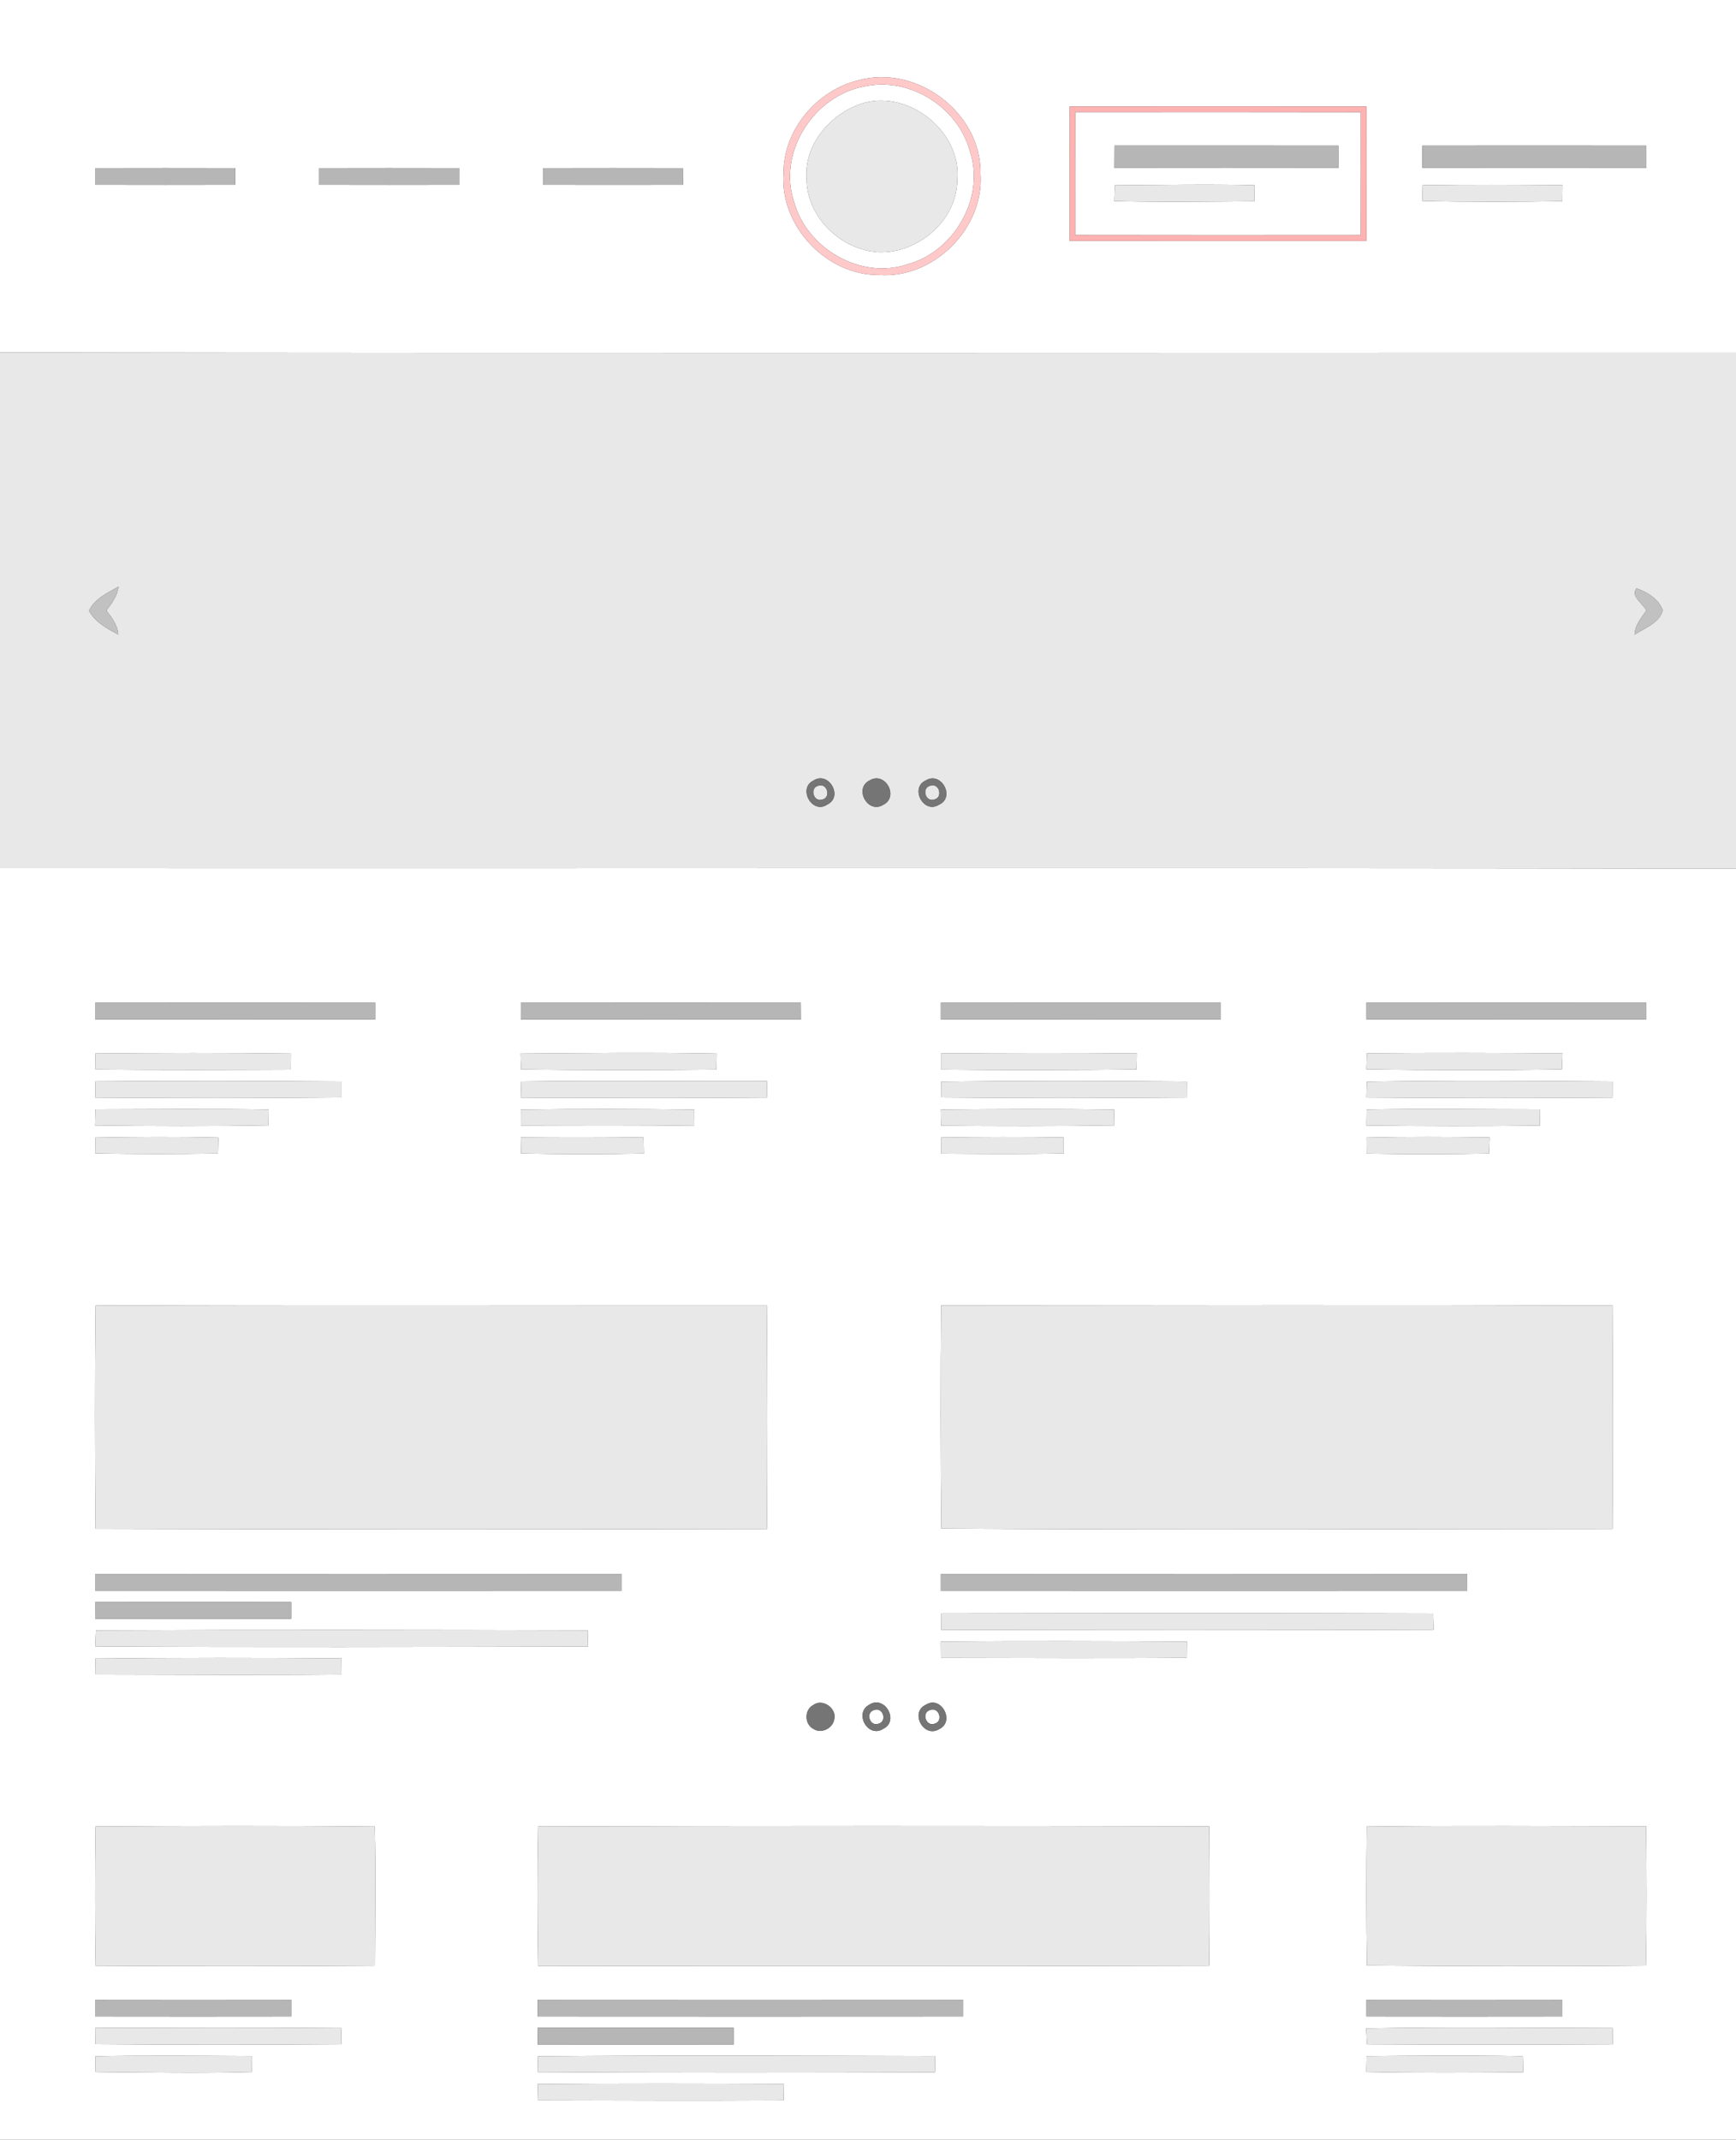 <?xml version="1.0" encoding="UTF-8" ?>
<!DOCTYPE svg PUBLIC "-//W3C//DTD SVG 1.1//EN" "http://www.w3.org/Graphics/SVG/1.1/DTD/svg11.dtd">
<svg width="310px" height="382px" viewBox="0 0 310 382" version="1.1" xmlns="http://www.w3.org/2000/svg">
<rect x="0" y="0" width="310" height="382" fill="#333333" stroke="none"/>
<g id="#ffffffff">
<path fill="#ffffff" opacity="1.00" d=" M 0.00 0.00 L 310.00 0.00 L 310.00 62.98 C 206.67 62.97 103.33 63.09 0.00 62.92 L 0.00 0.00 M 153.30 14.33 C 145.85 16.12 139.87 23.21 139.91 30.97 C 139.25 40.35 147.58 49.17 156.97 49.09 C 166.72 49.79 175.77 40.77 175.09 31.01 C 175.27 20.16 163.73 11.45 153.30 14.33 M 191.01 19.01 C 190.99 27.00 191.00 34.99 191.00 42.99 C 208.66 43.02 226.33 43.00 243.99 43.00 C 244.02 35.00 244.00 27.01 244.00 19.01 C 226.33 18.99 208.67 18.99 191.01 19.01 M 254.00 26.01 C 254.00 27.34 254.00 28.66 254.00 29.99 C 267.33 30.00 280.67 30.01 294.00 29.99 C 294.00 28.66 294.00 27.34 294.00 26.01 C 280.67 25.99 267.33 25.99 254.00 26.01 M 17.00 30.01 C 17.00 30.76 17.00 32.25 17.00 32.99 C 25.33 33.01 33.67 33.01 42.00 32.99 C 42.00 32.24 42.00 30.76 42.00 30.01 C 33.67 29.99 25.33 29.99 17.00 30.01 M 57.00 30.01 C 57.00 30.76 57.00 32.25 57.00 32.99 C 65.34 33.01 73.67 33.01 82.00 32.99 C 82.00 32.24 82.00 30.76 82.00 30.01 C 73.67 29.99 65.33 29.99 57.00 30.01 M 97.00 30.01 C 97.00 30.75 97.00 32.24 96.99 32.99 C 105.33 33.02 113.66 33.00 121.99 32.99 C 122.00 32.25 122.00 30.76 122.01 30.01 C 113.67 29.99 105.34 29.99 97.00 30.01 M 254.05 33.06 C 254.04 33.76 254.00 35.18 253.99 35.88 C 262.32 36.08 270.65 36.06 278.98 35.91 C 278.99 35.20 279.01 33.77 279.02 33.05 C 270.70 32.97 262.37 32.94 254.05 33.06 Z" />
<path fill="#ffffff" opacity="1.00" d=" M 154.34 15.44 C 162.36 13.63 171.07 19.10 173.19 26.99 C 175.98 35.28 170.37 44.96 162.02 47.19 C 153.73 49.99 144.08 44.38 141.81 36.05 C 138.82 27.24 145.31 17.08 154.34 15.44 M 154.33 18.35 C 148.45 20.07 143.48 25.74 144.03 32.09 C 144.16 38.93 150.29 44.68 156.99 45.03 C 164.03 45.21 170.92 39.30 170.95 32.08 C 171.70 23.55 162.49 16.15 154.33 18.35 Z" />
<path fill="#ffffff" opacity="1.00" d=" M 192.01 20.01 C 209.00 20.00 226.00 19.98 243.00 20.02 C 243.00 27.34 243.01 34.67 242.99 41.99 C 225.99 42.00 209.00 42.02 192.00 41.98 C 192.00 34.66 191.99 27.33 192.01 20.01 M 199.01 26.00 C 199.00 27.33 199.00 28.66 198.99 29.99 C 212.33 30.01 225.66 30.01 239.00 29.99 C 239.00 28.66 239.00 27.34 239.00 26.01 C 225.67 25.99 212.34 26.00 199.01 26.00 M 199.08 33.07 C 199.06 33.78 199.01 35.19 198.98 35.90 C 207.32 36.12 215.67 36.00 224.01 35.93 C 224.00 35.21 223.99 33.77 223.99 33.05 C 215.69 32.86 207.38 33.02 199.08 33.07 Z" />
<path fill="#ffffff" opacity="1.00" d=" M 0.00 155.00 C 103.33 155.06 206.67 154.89 310.00 155.08 L 310.00 382.00 L 0.00 382.00 L 0.00 155.00 M 17.00 179.01 C 17.00 179.76 17.00 181.25 17.00 181.99 C 33.67 182.01 50.34 182.01 67.00 181.99 C 67.00 181.24 67.00 179.76 67.00 179.01 C 50.33 178.99 33.66 178.99 17.00 179.01 M 93.00 179.01 C 93.00 179.76 93.00 181.24 93.00 181.99 C 109.67 182.01 126.34 182.01 143.01 181.99 C 143.00 181.24 143.00 179.75 142.99 179.01 C 126.33 179.00 109.66 178.99 93.00 179.01 M 168.00 179.01 C 168.00 179.76 168.00 181.24 168.00 181.99 C 184.66 182.01 201.33 182.01 218.00 181.99 C 218.00 181.24 218.00 179.76 218.00 179.01 C 201.33 178.99 184.67 178.99 168.00 179.01 M 244.00 179.01 C 244.00 179.76 244.00 181.24 244.00 181.99 C 260.67 182.01 277.33 182.01 294.00 181.99 C 294.00 181.24 294.00 179.76 294.00 179.01 C 277.33 178.99 260.67 178.99 244.00 179.01 M 17.04 188.07 C 17.05 188.78 17.06 190.21 17.07 190.93 C 28.69 191.05 40.31 191.01 51.94 190.96 C 51.95 190.25 51.96 188.81 51.97 188.09 C 40.33 187.93 28.68 187.96 17.04 188.07 M 92.97 188.09 C 92.99 188.80 93.05 190.21 93.07 190.92 C 104.69 191.06 116.31 191.06 127.93 190.94 C 127.95 190.23 127.98 188.81 127.99 188.09 C 116.32 187.86 104.64 188.00 92.97 188.09 M 168.04 188.06 C 168.04 188.78 168.04 190.22 168.04 190.94 C 179.68 191.07 191.32 191.05 202.95 190.91 C 202.97 190.20 202.99 188.78 203.01 188.06 C 191.35 187.94 179.69 187.97 168.04 188.06 M 244.09 188.04 C 244.07 188.75 244.02 190.19 243.99 190.90 C 255.63 191.07 267.27 191.09 278.91 190.91 C 278.94 190.19 278.99 188.76 279.02 188.05 C 267.38 187.96 255.73 187.93 244.09 188.04 M 17.05 193.05 C 17.05 193.78 17.05 195.22 17.05 195.95 C 31.70 196.04 46.35 196.07 61.00 195.91 C 61.00 195.20 61.00 193.78 61.00 193.07 C 46.35 192.97 31.69 192.93 17.05 193.05 M 93.09 193.07 C 93.07 193.79 93.04 195.24 93.02 195.96 C 107.68 196.00 122.33 196.07 136.98 195.94 C 136.98 195.21 136.97 193.75 136.97 193.01 C 122.34 193.07 107.71 192.87 93.09 193.07 M 168.06 193.10 C 168.05 193.80 168.04 195.22 168.04 195.92 C 182.67 196.06 197.30 196.04 211.93 195.93 C 211.94 195.22 211.95 193.79 211.95 193.08 C 197.32 192.94 182.69 192.93 168.06 193.10 M 244.09 193.11 C 244.07 193.82 244.03 195.23 244.00 195.93 C 258.65 196.04 273.31 196.05 287.95 195.95 C 287.96 195.23 287.96 193.79 287.96 193.07 C 273.34 192.96 258.71 192.87 244.09 193.11 M 17.04 198.03 C 17.02 198.75 16.99 200.20 16.97 200.92 C 27.29 201.05 37.62 201.08 47.95 200.90 C 47.96 200.19 47.98 198.78 47.99 198.07 C 37.67 197.90 27.35 198.01 17.04 198.03 M 93.01 198.08 C 93.01 198.80 93.00 200.24 93.00 200.97 C 103.33 201.00 113.67 201.06 124.00 200.91 C 123.99 200.20 123.98 198.79 123.98 198.08 C 113.66 197.96 103.33 197.93 93.01 198.08 M 168.00 198.08 C 168.01 198.80 168.04 200.24 168.06 200.96 C 178.37 201.05 188.69 201.07 199.01 200.91 C 198.99 200.20 198.96 198.78 198.95 198.08 C 188.63 197.93 178.31 197.98 168.00 198.08 M 244.04 198.07 C 244.03 198.79 244.01 200.21 244.00 200.93 C 254.33 201.06 264.66 201.08 274.98 200.94 C 274.97 200.21 274.96 198.76 274.95 198.03 C 264.65 198.03 254.34 197.87 244.04 198.07 M 17.04 203.09 C 17.03 203.80 17.02 205.21 17.01 205.91 C 24.31 206.05 31.62 206.04 38.93 205.93 C 38.94 205.22 38.98 203.80 39.00 203.09 C 31.68 202.91 24.36 202.97 17.04 203.09 M 93.00 203.03 C 93.02 203.75 93.05 205.20 93.06 205.92 C 100.37 206.07 107.67 206.08 114.98 205.93 C 114.96 205.21 114.93 203.78 114.92 203.06 C 107.61 202.96 100.31 202.97 93.00 203.03 M 168.05 203.07 C 168.05 203.79 168.05 205.23 168.06 205.95 C 175.35 206.01 182.65 206.06 189.94 205.92 C 189.94 205.20 189.94 203.77 189.94 203.06 C 182.64 202.94 175.34 202.97 168.05 203.07 M 244.02 203.09 C 244.03 203.80 244.05 205.23 244.05 205.94 C 251.34 206.08 258.63 206.07 265.91 205.93 C 265.94 205.22 265.99 203.78 266.02 203.06 C 258.69 202.96 251.35 202.92 244.02 203.09 M 17.07 233.07 C 16.92 246.35 16.95 259.64 17.07 272.93 C 57.03 273.05 96.99 273.03 136.95 272.96 C 137.04 259.65 137.05 246.32 136.93 233.01 C 96.98 233.04 57.02 232.92 17.07 233.07 M 168.07 233.04 C 167.94 246.32 167.96 259.61 168.10 272.89 C 208.05 273.14 248.00 272.96 287.96 272.95 C 288.06 259.65 288.02 246.36 287.95 233.06 C 247.99 232.93 208.03 233.01 168.07 233.04 M 17.00 281.01 C 17.00 281.76 17.00 283.24 17.00 283.99 C 48.33 284.01 79.67 284.01 111.00 283.99 C 111.00 283.24 111.00 281.76 111.00 281.01 C 79.67 280.99 48.33 280.99 17.00 281.01 M 168.00 281.01 C 168.00 281.76 168.00 283.24 168.00 283.99 C 199.33 284.01 230.67 284.01 262.01 283.99 C 262.00 283.24 262.00 281.75 262.00 281.01 C 230.66 280.99 199.33 280.99 168.00 281.01 M 17.01 286.01 C 17.00 286.75 17.00 288.24 16.99 288.99 C 28.66 289.01 40.33 289.01 52.00 288.99 C 52.00 288.24 52.00 286.76 52.00 286.01 C 40.34 285.99 28.67 286.00 17.01 286.01 M 168.05 288.04 C 168.06 288.77 168.06 290.23 168.06 290.96 C 197.38 291.02 226.69 291.04 256.01 290.94 C 255.99 290.22 255.94 288.77 255.92 288.05 C 226.63 287.96 197.34 287.98 168.05 288.04 M 17.13 291.07 C 17.10 291.78 17.04 293.21 17.01 293.93 C 46.34 294.10 75.68 294.01 105.01 293.95 C 104.99 293.23 104.96 291.78 104.94 291.06 C 75.67 290.99 46.40 290.93 17.13 291.07 M 168.00 293.06 C 168.01 293.78 168.02 295.23 168.02 295.96 C 182.66 295.97 197.29 296.07 211.92 295.94 C 211.93 295.22 211.95 293.78 211.96 293.06 C 197.31 292.99 182.65 292.94 168.00 293.06 M 17.04 296.09 C 17.05 296.80 17.07 298.24 17.08 298.96 C 31.73 298.98 46.37 299.08 61.01 298.95 C 61.00 298.23 60.99 296.79 60.98 296.06 C 46.33 295.94 31.69 295.94 17.04 296.09 M 145.25 304.38 C 143.60 305.22 143.62 307.82 145.27 308.66 C 146.66 309.56 148.67 308.58 148.96 306.99 C 149.52 305.03 146.90 303.14 145.25 304.38 M 155.24 304.33 C 152.42 305.81 155.02 310.40 157.71 308.64 C 160.65 307.27 157.98 302.55 155.24 304.33 M 165.36 304.33 C 162.39 305.65 164.94 310.40 167.71 308.69 C 170.62 307.30 168.03 302.62 165.36 304.33 M 17.07 326.07 C 16.96 334.36 16.94 342.66 17.08 350.95 C 33.70 351.05 50.34 351.05 66.96 350.93 C 66.98 342.65 67.13 334.37 66.92 326.09 C 50.30 325.92 33.68 325.97 17.07 326.07 M 96.09 326.07 C 95.93 334.37 95.96 342.67 96.09 350.97 C 136.04 351.02 175.99 351.05 215.94 350.94 C 216.04 342.64 216.03 334.35 215.95 326.05 C 176.00 325.96 136.04 325.95 96.09 326.07 M 244.06 326.09 C 243.96 334.35 243.95 342.63 244.10 350.89 C 260.70 351.03 277.31 351.08 293.91 350.92 C 294.08 342.62 294.03 334.33 293.95 326.04 C 277.32 326.02 260.68 325.89 244.06 326.09 M 17.00 357.01 C 17.00 357.75 17.00 359.24 17.00 359.99 C 28.67 360.01 40.33 360.01 52.00 359.99 C 52.00 359.24 52.00 357.75 52.00 357.01 C 40.33 356.99 28.67 356.99 17.00 357.01 M 96.00 357.01 C 96.00 357.76 96.00 359.24 96.00 359.99 C 121.33 360.01 146.67 360.01 172.00 359.99 C 172.00 359.24 172.00 357.76 172.00 357.01 C 146.67 356.99 121.33 356.99 96.00 357.01 M 244.00 357.01 C 244.00 357.76 244.00 359.24 244.00 359.99 C 255.66 360.01 267.33 360.01 279.00 359.99 C 279.00 359.24 279.00 357.76 279.00 357.01 C 267.33 356.99 255.67 356.99 244.00 357.01 M 17.01 362.03 C 17.02 362.76 17.02 364.21 17.03 364.93 C 31.67 365.05 46.33 365.04 60.97 364.94 C 60.97 364.22 60.96 362.78 60.95 362.06 C 46.31 361.93 31.66 361.99 17.01 362.03 M 95.99 362.01 C 96.00 362.76 96.00 364.25 96.01 364.99 C 107.67 365.00 119.34 365.01 131.00 364.99 C 131.00 364.24 131.00 362.76 131.00 362.01 C 119.33 361.99 107.66 361.99 95.99 362.01 M 243.96 362.12 C 243.99 362.83 244.06 364.24 244.10 364.95 C 258.73 365.03 273.38 365.03 288.01 364.95 C 288.00 364.23 287.98 362.77 287.97 362.05 C 273.30 362.03 258.62 361.84 243.96 362.12 M 17.03 367.09 C 17.04 367.80 17.06 369.21 17.07 369.91 C 26.36 369.99 35.65 370.16 44.94 369.91 C 44.93 369.20 44.92 367.77 44.92 367.05 C 35.62 367.01 26.33 366.91 17.03 367.09 M 96.06 367.10 C 96.05 367.81 96.02 369.22 96.00 369.92 C 119.65 370.07 143.30 370.04 166.95 369.96 C 166.96 369.23 166.98 367.78 166.99 367.05 C 143.35 367.00 119.70 366.88 96.06 367.10 M 244.05 367.07 C 244.03 367.78 244.00 369.19 243.98 369.90 C 253.32 370.09 262.67 370.03 272.01 369.95 C 271.99 369.23 271.95 367.80 271.94 367.08 C 262.64 366.90 253.34 366.97 244.05 367.07 M 96.02 372.07 C 96.04 372.79 96.07 374.23 96.08 374.95 C 110.70 374.99 125.31 375.04 139.93 374.96 C 139.94 374.23 139.97 372.77 139.98 372.04 C 125.33 371.98 110.67 371.94 96.02 372.07 Z" />
<path fill="#ffffff" opacity="1.00" d=" M 156.13 305.27 C 157.71 304.71 158.47 307.37 156.84 307.74 C 155.27 308.27 154.50 305.65 156.13 305.27 Z" />
<path fill="#ffffff" opacity="1.00" d=" M 166.13 305.27 C 167.68 304.70 168.50 307.30 166.90 307.72 C 165.32 308.31 164.49 305.67 166.13 305.27 Z" />
</g>
<g id="#ffc9c9ff">
<path fill="#ffc9c9" opacity="1.00" d=" M 153.30 14.33 C 163.73 11.45 175.27 20.16 175.09 31.01 C 175.77 40.77 166.72 49.79 156.97 49.09 C 147.58 49.17 139.25 40.35 139.91 30.97 C 139.87 23.21 145.85 16.12 153.30 14.33 M 154.34 15.44 C 145.31 17.08 138.82 27.24 141.81 36.05 C 144.08 44.38 153.73 49.99 162.02 47.19 C 170.37 44.96 175.98 35.28 173.19 26.99 C 171.07 19.10 162.36 13.63 154.34 15.44 Z" />
</g>
<g id="#e8e8e8ff">
<path fill="#e8e8e8" opacity="1.00" d=" M 154.33 18.35 C 162.49 16.15 171.70 23.55 170.95 32.08 C 170.92 39.30 164.03 45.21 156.99 45.03 C 150.29 44.68 144.16 38.93 144.03 32.09 C 143.48 25.74 148.45 20.07 154.33 18.35 Z" />
<path fill="#e8e8e8" opacity="1.00" d=" M 199.08 33.07 C 207.38 33.02 215.69 32.86 223.99 33.05 C 223.99 33.77 224.00 35.21 224.01 35.93 C 215.67 36.00 207.32 36.12 198.98 35.90 C 199.01 35.19 199.06 33.78 199.08 33.07 Z" />
<path fill="#e8e8e8" opacity="1.00" d=" M 254.05 33.06 C 262.37 32.94 270.70 32.97 279.02 33.05 C 279.01 33.77 278.99 35.20 278.98 35.91 C 270.65 36.06 262.32 36.08 253.99 35.88 C 254.00 35.18 254.04 33.76 254.05 33.06 Z" />
<path fill="#e8e8e8" opacity="1.00" d=" M 0.00 62.92 C 103.33 63.09 206.67 62.97 310.00 62.98 L 310.00 155.08 C 206.67 154.89 103.33 155.06 0.00 155.00 L 0.00 62.92 M 15.90 109.03 C 16.98 111.10 19.15 112.21 21.11 113.29 C 21.01 111.60 19.97 110.27 19.00 108.98 C 19.97 107.70 20.97 106.39 21.16 104.73 C 19.21 105.85 16.89 106.87 15.90 109.03 M 292.22 105.04 C 291.14 106.53 293.41 107.71 293.98 109.00 C 293.08 110.33 291.95 111.61 291.88 113.31 C 293.67 112.13 296.33 111.21 296.92 108.97 C 296.25 106.99 294.14 105.67 292.22 105.04 M 145.29 139.33 C 142.37 140.72 145.05 145.48 147.72 143.63 C 150.64 142.26 148.01 137.61 145.29 139.33 M 155.34 139.30 C 152.39 140.68 154.95 145.42 157.73 143.67 C 160.59 142.25 158.08 137.68 155.34 139.30 M 165.31 139.33 C 162.42 140.66 164.93 145.37 167.64 143.68 C 170.67 142.39 168.08 137.61 165.31 139.33 Z" />
<path fill="#e8e8e8" opacity="1.00" d=" M 146.16 140.26 C 147.74 139.74 148.45 142.40 146.82 142.75 C 145.24 143.25 144.53 140.61 146.16 140.26 Z" />
<path fill="#e8e8e8" opacity="1.00" d=" M 166.15 140.26 C 167.74 139.73 168.45 142.40 166.81 142.74 C 165.23 143.24 164.52 140.61 166.15 140.26 Z" />
<path fill="#e8e8e8" opacity="1.00" d=" M 17.04 188.07 C 28.68 187.96 40.33 187.93 51.97 188.09 C 51.96 188.81 51.95 190.25 51.94 190.96 C 40.31 191.01 28.69 191.05 17.07 190.93 C 17.06 190.21 17.05 188.78 17.04 188.07 Z" />
<path fill="#e8e8e8" opacity="1.00" d=" M 92.97 188.09 C 104.64 188.00 116.32 187.86 127.99 188.09 C 127.98 188.81 127.95 190.23 127.93 190.94 C 116.31 191.06 104.69 191.06 93.07 190.92 C 93.05 190.21 92.99 188.80 92.97 188.09 Z" />
<path fill="#e8e8e8" opacity="1.00" d=" M 168.04 188.06 C 179.69 187.97 191.35 187.94 203.01 188.06 C 202.99 188.78 202.97 190.20 202.95 190.91 C 191.32 191.05 179.68 191.07 168.04 190.94 C 168.04 190.22 168.04 188.78 168.04 188.06 Z" />
<path fill="#e8e8e8" opacity="1.00" d=" M 244.09 188.04 C 255.73 187.93 267.38 187.96 279.02 188.05 C 278.99 188.76 278.94 190.19 278.91 190.91 C 267.27 191.09 255.63 191.07 243.99 190.90 C 244.02 190.19 244.07 188.75 244.09 188.04 Z" />
<path fill="#e8e8e8" opacity="1.00" d=" M 17.05 193.05 C 31.69 192.93 46.35 192.97 61.00 193.07 C 61.00 193.78 61.00 195.20 61.00 195.91 C 46.35 196.07 31.70 196.04 17.05 195.95 C 17.05 195.22 17.05 193.78 17.05 193.05 Z" />
<path fill="#e8e8e8" opacity="1.00" d=" M 93.09 193.07 C 107.71 192.87 122.34 193.07 136.97 193.01 C 136.97 193.75 136.98 195.21 136.98 195.94 C 122.33 196.07 107.68 196.00 93.02 195.96 C 93.04 195.24 93.07 193.79 93.09 193.07 Z" />
<path fill="#e8e8e8" opacity="1.00" d=" M 168.06 193.10 C 182.69 192.93 197.32 192.94 211.95 193.08 C 211.95 193.79 211.94 195.22 211.93 195.93 C 197.30 196.04 182.67 196.06 168.04 195.92 C 168.04 195.22 168.05 193.80 168.06 193.10 Z" />
<path fill="#e8e8e8" opacity="1.00" d=" M 244.09 193.11 C 258.71 192.87 273.34 192.96 287.96 193.07 C 287.96 193.79 287.96 195.23 287.95 195.95 C 273.31 196.05 258.65 196.04 244.00 195.93 C 244.03 195.23 244.07 193.82 244.09 193.11 Z" />
<path fill="#e8e8e8" opacity="1.00" d=" M 17.04 198.03 C 27.35 198.01 37.67 197.90 47.99 198.07 C 47.98 198.78 47.96 200.19 47.95 200.90 C 37.62 201.08 27.29 201.05 16.97 200.92 C 16.99 200.20 17.02 198.75 17.04 198.03 Z" />
<path fill="#e8e8e8" opacity="1.00" d=" M 93.01 198.08 C 103.33 197.93 113.66 197.96 123.98 198.08 C 123.98 198.79 123.99 200.20 124.00 200.91 C 113.67 201.06 103.33 201.00 93.00 200.97 C 93.00 200.24 93.01 198.80 93.01 198.08 Z" />
<path fill="#e8e8e8" opacity="1.00" d=" M 168.00 198.08 C 178.31 197.98 188.63 197.93 198.95 198.08 C 198.96 198.78 198.99 200.20 199.01 200.91 C 188.69 201.07 178.37 201.05 168.06 200.96 C 168.04 200.24 168.01 198.80 168.00 198.08 Z" />
<path fill="#e8e8e8" opacity="1.00" d=" M 244.04 198.07 C 254.34 197.87 264.65 198.03 274.95 198.03 C 274.96 198.76 274.97 200.21 274.98 200.94 C 264.66 201.08 254.33 201.06 244.00 200.93 C 244.01 200.21 244.03 198.79 244.04 198.07 Z" />
<path fill="#e8e8e8" opacity="1.00" d=" M 17.04 203.09 C 24.36 202.97 31.68 202.91 39.00 203.09 C 38.98 203.80 38.94 205.22 38.93 205.93 C 31.62 206.04 24.31 206.05 17.01 205.91 C 17.02 205.21 17.03 203.80 17.04 203.09 Z" />
<path fill="#e8e8e8" opacity="1.00" d=" M 93.00 203.03 C 100.31 202.97 107.61 202.96 114.92 203.06 C 114.93 203.78 114.96 205.21 114.98 205.93 C 107.67 206.08 100.37 206.07 93.06 205.92 C 93.05 205.20 93.02 203.75 93.00 203.03 Z" />
<path fill="#e8e8e8" opacity="1.00" d=" M 168.05 203.07 C 175.34 202.97 182.64 202.94 189.94 203.06 C 189.94 203.77 189.94 205.20 189.94 205.92 C 182.65 206.06 175.35 206.01 168.06 205.95 C 168.05 205.23 168.05 203.79 168.05 203.07 Z" />
<path fill="#e8e8e8" opacity="1.00" d=" M 244.02 203.09 C 251.35 202.92 258.69 202.96 266.02 203.06 C 265.99 203.78 265.94 205.22 265.91 205.93 C 258.63 206.07 251.34 206.08 244.05 205.94 C 244.05 205.23 244.03 203.80 244.02 203.09 Z" />
<path fill="#e8e8e8" opacity="1.00" d=" M 17.07 233.07 C 57.02 232.92 96.98 233.04 136.93 233.01 C 137.05 246.32 137.04 259.65 136.95 272.96 C 96.99 273.03 57.03 273.05 17.07 272.93 C 16.95 259.64 16.92 246.35 17.07 233.07 Z" />
<path fill="#e8e8e8" opacity="1.00" d=" M 168.07 233.04 C 208.03 233.01 247.99 232.93 287.95 233.06 C 288.02 246.36 288.06 259.65 287.96 272.95 C 248.00 272.96 208.05 273.14 168.10 272.89 C 167.96 259.61 167.94 246.32 168.07 233.04 Z" />
<path fill="#e8e8e8" opacity="1.00" d=" M 168.05 288.04 C 197.34 287.98 226.63 287.96 255.92 288.05 C 255.94 288.77 255.99 290.22 256.01 290.94 C 226.69 291.04 197.38 291.02 168.06 290.96 C 168.06 290.23 168.06 288.77 168.05 288.04 Z" />
<path fill="#e8e8e8" opacity="1.00" d=" M 17.13 291.07 C 46.40 290.93 75.67 290.99 104.94 291.06 C 104.96 291.78 104.99 293.23 105.01 293.95 C 75.68 294.01 46.34 294.10 17.01 293.93 C 17.04 293.21 17.10 291.78 17.13 291.07 Z" />
<path fill="#e8e8e8" opacity="1.00" d=" M 168.00 293.06 C 182.65 292.94 197.31 292.99 211.96 293.06 C 211.95 293.78 211.93 295.22 211.92 295.94 C 197.29 296.07 182.66 295.97 168.02 295.96 C 168.02 295.23 168.01 293.78 168.00 293.06 Z" />
<path fill="#e8e8e8" opacity="1.00" d=" M 17.04 296.09 C 31.69 295.94 46.33 295.94 60.98 296.06 C 60.99 296.79 61.00 298.23 61.01 298.95 C 46.37 299.08 31.73 298.98 17.08 298.96 C 17.07 298.24 17.05 296.80 17.04 296.09 Z" />
<path fill="#e8e8e8" opacity="1.00" d=" M 17.07 326.07 C 33.68 325.97 50.30 325.92 66.92 326.09 C 67.13 334.37 66.98 342.65 66.96 350.93 C 50.34 351.05 33.70 351.05 17.08 350.95 C 16.94 342.66 16.96 334.36 17.07 326.07 Z" />
<path fill="#e8e8e8" opacity="1.00" d=" M 96.09 326.07 C 136.04 325.95 176.00 325.96 215.95 326.05 C 216.03 334.35 216.04 342.64 215.94 350.94 C 175.99 351.05 136.04 351.02 96.09 350.97 C 95.96 342.67 95.93 334.37 96.09 326.07 Z" />
<path fill="#e8e8e8" opacity="1.00" d=" M 244.06 326.09 C 260.68 325.89 277.32 326.02 293.95 326.04 C 294.03 334.33 294.08 342.62 293.91 350.92 C 277.31 351.08 260.70 351.03 244.10 350.89 C 243.95 342.63 243.96 334.35 244.06 326.09 Z" />
<path fill="#e8e8e8" opacity="1.00" d=" M 17.01 362.03 C 31.66 361.99 46.31 361.93 60.95 362.06 C 60.96 362.78 60.97 364.22 60.97 364.94 C 46.33 365.04 31.67 365.05 17.03 364.93 C 17.02 364.21 17.02 362.76 17.01 362.03 Z" />
<path fill="#e8e8e8" opacity="1.00" d=" M 243.96 362.12 C 258.62 361.84 273.30 362.03 287.97 362.05 C 287.98 362.77 288.00 364.23 288.01 364.95 C 273.38 365.03 258.73 365.03 244.10 364.95 C 244.06 364.24 243.99 362.83 243.96 362.12 Z" />
<path fill="#e8e8e8" opacity="1.00" d=" M 17.03 367.09 C 26.33 366.91 35.62 367.01 44.92 367.05 C 44.92 367.77 44.93 369.20 44.94 369.91 C 35.65 370.16 26.36 369.99 17.07 369.91 C 17.06 369.21 17.04 367.80 17.03 367.09 Z" />
<path fill="#e8e8e8" opacity="1.00" d=" M 96.06 367.10 C 119.70 366.88 143.35 367.00 166.99 367.05 C 166.98 367.78 166.96 369.23 166.95 369.96 C 143.30 370.04 119.65 370.07 96.00 369.92 C 96.02 369.22 96.05 367.81 96.06 367.10 Z" />
<path fill="#e8e8e8" opacity="1.00" d=" M 244.05 367.07 C 253.34 366.97 262.64 366.90 271.94 367.08 C 271.95 367.80 271.99 369.23 272.01 369.95 C 262.67 370.03 253.32 370.09 243.98 369.90 C 244.00 369.19 244.03 367.78 244.05 367.07 Z" />
<path fill="#e8e8e8" opacity="1.00" d=" M 96.02 372.07 C 110.67 371.94 125.33 371.98 139.98 372.04 C 139.97 372.77 139.94 374.23 139.93 374.96 C 125.31 375.04 110.70 374.99 96.08 374.95 C 96.07 374.23 96.04 372.79 96.02 372.07 Z" />
</g>
<g id="#ffb2b2ff">
<path fill="#ffb2b2" opacity="1.00" d=" M 191.01 19.01 C 208.67 18.99 226.33 18.99 244.00 19.01 C 244.00 27.01 244.02 35.00 243.99 43.00 C 226.33 43.00 208.66 43.02 191.00 42.99 C 191.00 34.99 190.99 27.00 191.01 19.01 M 192.01 20.01 C 191.99 27.33 192.00 34.66 192.00 41.98 C 209.00 42.02 225.99 42.00 242.99 41.99 C 243.01 34.67 243.00 27.34 243.00 20.02 C 226.00 19.98 209.00 20.00 192.01 20.01 Z" />
</g>
<g id="#b6b6b6ff">
<path fill="#b6b6b6" opacity="1.00" d=" M 199.01 26.00 C 212.34 26.00 225.67 25.99 239.00 26.01 C 239.00 27.34 239.00 28.66 239.00 29.99 C 225.66 30.01 212.33 30.01 198.99 29.99 C 199.00 28.66 199.00 27.33 199.01 26.00 Z" />
<path fill="#b6b6b6" opacity="1.00" d=" M 254.00 26.01 C 267.33 25.99 280.67 25.99 294.00 26.01 C 294.00 27.34 294.00 28.66 294.00 29.99 C 280.67 30.01 267.33 30.00 254.00 29.99 C 254.00 28.66 254.00 27.34 254.00 26.01 Z" />
<path fill="#b6b6b6" opacity="1.00" d=" M 17.00 30.01 C 25.33 29.99 33.67 29.99 42.00 30.01 C 42.00 30.76 42.00 32.24 42.00 32.99 C 33.67 33.01 25.33 33.01 17.00 32.99 C 17.00 32.25 17.00 30.76 17.00 30.01 Z" />
<path fill="#b6b6b6" opacity="1.00" d=" M 57.00 30.01 C 65.33 29.99 73.67 29.99 82.00 30.01 C 82.00 30.76 82.00 32.24 82.00 32.99 C 73.67 33.01 65.34 33.01 57.00 32.99 C 57.00 32.25 57.00 30.76 57.00 30.01 Z" />
<path fill="#b6b6b6" opacity="1.00" d=" M 97.00 30.01 C 105.34 29.99 113.67 29.99 122.01 30.01 C 122.00 30.76 122.00 32.25 121.99 32.99 C 113.66 33.00 105.33 33.02 96.99 32.99 C 97.00 32.24 97.00 30.75 97.00 30.01 Z" />
<path fill="#b6b6b6" opacity="1.00" d=" M 17.00 179.01 C 33.66 178.99 50.33 178.99 67.00 179.01 C 67.00 179.76 67.00 181.24 67.00 181.99 C 50.34 182.01 33.67 182.01 17.00 181.99 C 17.00 181.25 17.00 179.76 17.00 179.01 Z" />
<path fill="#b6b6b6" opacity="1.00" d=" M 93.00 179.01 C 109.66 178.99 126.33 179.00 142.99 179.01 C 143.00 179.75 143.00 181.24 143.01 181.99 C 126.34 182.01 109.67 182.01 93.00 181.99 C 93.00 181.24 93.00 179.76 93.00 179.01 Z" />
<path fill="#b6b6b6" opacity="1.00" d=" M 168.00 179.01 C 184.67 178.99 201.33 178.99 218.00 179.01 C 218.00 179.76 218.00 181.24 218.00 181.99 C 201.33 182.01 184.66 182.01 168.00 181.99 C 168.00 181.24 168.00 179.76 168.00 179.01 Z" />
<path fill="#b6b6b6" opacity="1.00" d=" M 244.00 179.01 C 260.67 178.99 277.33 178.99 294.00 179.01 C 294.00 179.76 294.00 181.24 294.00 181.99 C 277.33 182.01 260.67 182.01 244.00 181.99 C 244.00 181.24 244.00 179.76 244.00 179.01 Z" />
<path fill="#b6b6b6" opacity="1.00" d=" M 17.00 281.01 C 48.33 280.99 79.67 280.99 111.00 281.01 C 111.00 281.76 111.00 283.24 111.00 283.99 C 79.67 284.01 48.33 284.01 17.00 283.99 C 17.00 283.24 17.00 281.76 17.00 281.01 Z" />
<path fill="#b6b6b6" opacity="1.00" d=" M 168.00 281.01 C 199.33 280.99 230.66 280.99 262.00 281.01 C 262.00 281.75 262.00 283.24 262.01 283.99 C 230.67 284.01 199.33 284.01 168.00 283.99 C 168.00 283.24 168.00 281.76 168.00 281.01 Z" />
<path fill="#b6b6b6" opacity="1.00" d=" M 17.01 286.01 C 28.67 286.00 40.34 285.99 52.00 286.01 C 52.00 286.76 52.00 288.24 52.00 288.99 C 40.33 289.01 28.66 289.01 16.99 288.99 C 17.00 288.24 17.00 286.75 17.01 286.01 Z" />
<path fill="#b6b6b6" opacity="1.00" d=" M 17.00 357.01 C 28.67 356.99 40.33 356.99 52.00 357.01 C 52.00 357.75 52.00 359.24 52.00 359.99 C 40.33 360.01 28.67 360.01 17.00 359.99 C 17.00 359.24 17.00 357.75 17.00 357.01 Z" />
<path fill="#b6b6b6" opacity="1.00" d=" M 96.00 357.01 C 121.33 356.99 146.67 356.99 172.00 357.01 C 172.00 357.76 172.00 359.24 172.00 359.99 C 146.67 360.01 121.33 360.01 96.00 359.99 C 96.00 359.24 96.00 357.76 96.00 357.01 Z" />
<path fill="#b6b6b6" opacity="1.00" d=" M 244.00 357.01 C 255.67 356.99 267.33 356.99 279.00 357.01 C 279.00 357.76 279.00 359.24 279.00 359.99 C 267.33 360.01 255.66 360.01 244.00 359.99 C 244.00 359.24 244.00 357.76 244.00 357.01 Z" />
<path fill="#b6b6b6" opacity="1.00" d=" M 95.99 362.01 C 107.66 361.99 119.33 361.99 131.00 362.01 C 131.00 362.76 131.00 364.24 131.00 364.99 C 119.34 365.01 107.67 365.00 96.01 364.99 C 96.00 364.25 96.00 362.76 95.99 362.01 Z" />
</g>
<g id="#c1c1c1ff">
<path fill="#c1c1c1" opacity="1.00" d=" M 15.90 109.03 C 16.89 106.87 19.21 105.85 21.16 104.73 C 20.97 106.39 19.97 107.70 19.00 108.98 C 19.97 110.27 21.01 111.60 21.11 113.29 C 19.15 112.21 16.98 111.10 15.90 109.03 Z" />
<path fill="#c1c1c1" opacity="1.00" d=" M 292.22 105.04 C 294.14 105.67 296.25 106.99 296.92 108.97 C 296.33 111.21 293.67 112.13 291.88 113.31 C 291.95 111.61 293.08 110.33 293.98 109.00 C 293.41 107.71 291.14 106.53 292.22 105.04 Z" />
</g>
<g id="#757575ff">
<path fill="#757575" opacity="1.00" d=" M 145.29 139.33 C 148.01 137.61 150.64 142.26 147.72 143.63 C 145.05 145.48 142.37 140.72 145.29 139.33 M 146.16 140.26 C 144.53 140.61 145.24 143.25 146.82 142.75 C 148.45 142.40 147.74 139.74 146.16 140.26 Z" />
<path fill="#757575" opacity="1.00" d=" M 155.34 139.30 C 158.08 137.68 160.59 142.25 157.73 143.67 C 154.95 145.42 152.39 140.68 155.34 139.30 Z" />
<path fill="#757575" opacity="1.00" d=" M 165.31 139.33 C 168.08 137.61 170.67 142.39 167.64 143.68 C 164.93 145.37 162.42 140.66 165.31 139.33 M 166.15 140.26 C 164.52 140.61 165.23 143.24 166.81 142.74 C 168.45 142.40 167.74 139.73 166.15 140.26 Z" />
<path fill="#757575" opacity="1.00" d=" M 145.25 304.38 C 146.90 303.14 149.52 305.03 148.96 306.99 C 148.67 308.58 146.66 309.56 145.27 308.66 C 143.62 307.82 143.60 305.22 145.25 304.38 Z" />
<path fill="#757575" opacity="1.00" d=" M 155.24 304.33 C 157.98 302.55 160.65 307.27 157.71 308.64 C 155.02 310.40 152.42 305.81 155.24 304.33 M 156.13 305.27 C 154.50 305.65 155.27 308.27 156.84 307.74 C 158.47 307.37 157.71 304.71 156.13 305.27 Z" />
<path fill="#757575" opacity="1.00" d=" M 165.36 304.33 C 168.03 302.62 170.62 307.30 167.71 308.69 C 164.94 310.40 162.39 305.65 165.36 304.33 M 166.13 305.27 C 164.49 305.67 165.32 308.31 166.90 307.72 C 168.50 307.30 167.68 304.70 166.13 305.27 Z" />
</g>
</svg>
